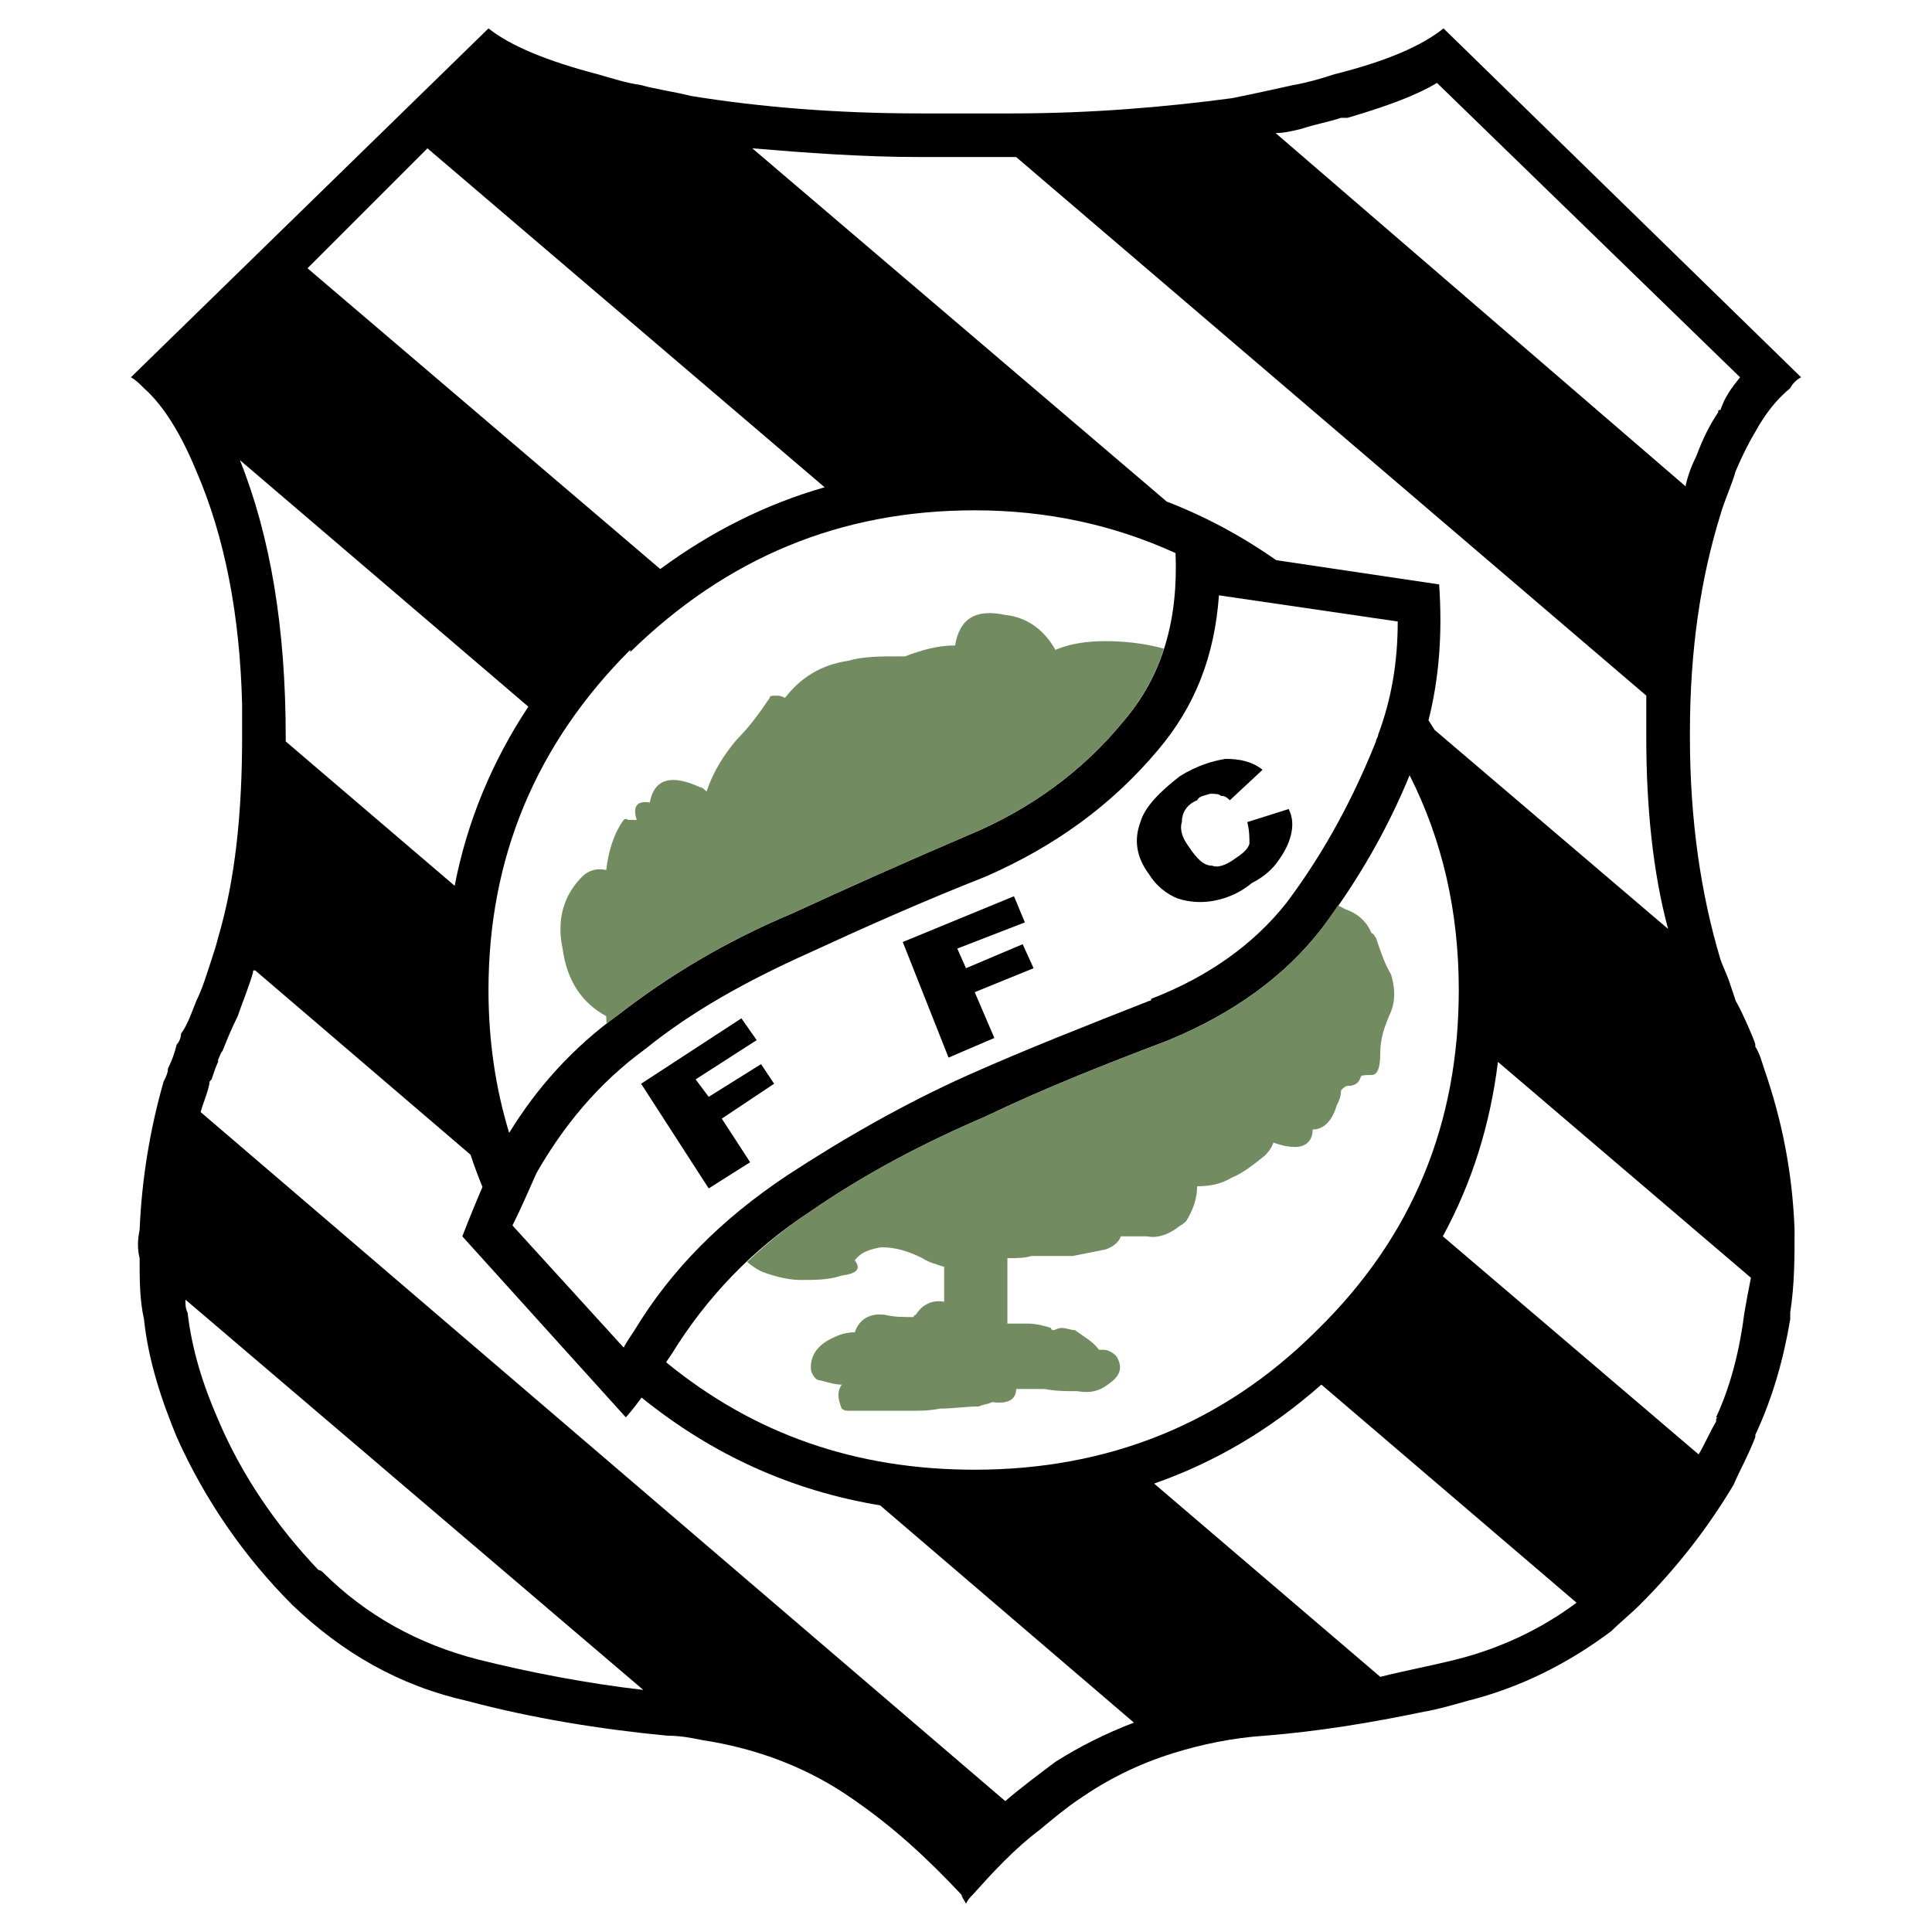 <?xml version="1.0" encoding="iso-8859-1"?><!-- Generator: Adobe Illustrator 16.0.0, SVG Export Plug-In . SVG Version: 6.00 Build 0) --><!DOCTYPE svg PUBLIC "-//W3C//DTD SVG 1.1//EN" "http://www.w3.org/Graphics/SVG/1.1/DTD/svg11.dtd"><svg version="1.1" id="Layer_1" xmlns="http://www.w3.org/2000/svg" xmlns:xlink="http://www.w3.org/1999/xlink" x="0px" y="0px" width="192.756px" height="192.756px" viewBox="0 0 192.756 192.756" style="enable-background:new 0 0 192.756 192.756;" xml:space="preserve"><g><polygon style="fill-rule:evenodd;clip-rule:evenodd;fill:#FFFFFF;" points="0,0 192.756,0 192.756,192.756 0,192.756 0,0	"/><path style="fill-rule:evenodd;clip-rule:evenodd;" d="M171.648,51.346c0.436-1.521,1.088-2.827,1.523-4.351	c0.65-1.521,1.303-2.828,1.955-3.916c1.088-1.957,2.176-3.263,3.482-4.351c0.217-0.436,0.652-0.869,1.088-1.088L144.02,2.834	c-2.176,1.74-5.654,3.264-10.877,4.57c-1.305,0.433-2.828,0.869-4.135,1.087c-1.957,0.433-3.914,0.869-6.09,1.304	c-6.527,0.871-13.922,1.521-21.971,1.521c0,0,0,0-0.219,0c-0.869,0-1.74,0-2.393,0h-3.699c-0.652,0-1.088,0-1.74,0	c-0.217,0-0.652,0-1.087,0c-8.485,0-16.099-0.65-22.842-1.738c-1.74-0.438-3.479-0.655-5.003-1.088	c-1.523-0.219-2.828-0.654-4.351-1.087c-5.003-1.307-8.702-2.83-10.877-4.57L13.059,37.642c0.435,0.219,0.871,0.652,1.306,1.088	c1.957,1.74,3.697,4.57,5.22,8.266c2.828,6.526,4.351,14.357,4.57,23.277c0,1.088,0,2.176,0,3.263	c0,7.396-0.654,14.14-2.394,20.014c-0.217,0.871-0.436,1.521-0.652,2.176c-0.436,1.305-0.871,2.827-1.523,4.133	c-0.436,1.088-0.869,2.393-1.523,3.264c0,0.434-0.217,0.869-0.433,1.088c-0.219,0.869-0.436,1.521-0.871,2.393	c0,0.434-0.217,0.871-0.436,1.305c-1.305,4.566-2.176,9.572-2.393,14.795c-0.219,1.086-0.219,1.955,0,2.824	c0,2.176,0,4.135,0.436,6.094c0.434,4.133,1.74,8.047,3.264,11.748c2.827,6.307,6.743,11.965,11.529,16.748	c5.003,4.787,10.658,8.051,17.403,9.574c6.526,1.738,13.269,2.826,20.014,3.479c1.304,0,2.392,0.217,3.48,0.436	c5.655,0.869,10.66,2.828,15.011,5.875c4.132,2.828,7.614,6.09,10.877,9.572c0,0.217,0.217,0.434,0.433,0.869	c0.219-0.436,0.436-0.652,0.655-0.869c1.957-2.176,4.133-4.57,6.742-6.525c1.305-1.088,2.611-2.176,3.916-3.047	c2.828-1.959,5.875-3.48,9.354-4.568c2.83-0.871,5.875-1.525,9.139-1.742c5.438-0.434,10.66-1.305,15.879-2.391	c1.307-0.217,2.83-0.656,4.352-1.088c5.221-1.305,10.008-3.699,14.357-6.963c0.869-0.869,1.957-1.74,2.828-2.611	c3.699-3.695,6.744-7.613,9.354-11.965c0.654-1.52,1.523-3.047,2.176-4.783c0,0,0,0,0-0.219c1.74-3.699,2.828-7.615,3.482-11.529	c0-0.217,0-0.436,0-0.654c0.434-2.826,0.434-5.439,0.434-8.264c-0.217-5.877-1.305-11.098-3.045-16.1	c-0.219-0.654-0.436-1.523-0.871-2.176c0,0,0,0,0-0.217c0-0.219-1.305-3.264-1.955-4.352c-0.221-0.654-0.436-1.307-0.654-1.957	c-0.217-0.656-0.652-1.524-0.869-2.176c-1.959-6.526-3.047-13.923-3.047-22.19c0-0.219,0-0.219,0-0.435	C168.602,64.834,169.689,57.656,171.648,51.346L171.648,51.346z"/><path style="fill-rule:evenodd;clip-rule:evenodd;fill:#FFFFFF;" d="M168.166,48.519c0.219-1.088,0.654-2.176,1.088-3.045	c0.654-1.742,1.307-3.046,2.176-4.351c0-0.219,0-0.219,0.219-0.219c0.436-1.307,1.088-2.175,1.957-3.263L143.367,8.273	c-2.176,1.307-5.223,2.394-8.92,3.482c-0.217,0-0.434,0-0.652,0c-1.305,0.434-2.611,0.65-3.916,1.088	c-0.871,0.217-1.74,0.433-2.611,0.433L168.166,48.519L168.166,48.519z"/><path style="fill-rule:evenodd;clip-rule:evenodd;fill:#FFFFFF;" d="M18.497,129.662c0,0.436,0,0.871,0.219,1.305	c0.433,3.701,1.521,7.18,3.044,10.66c2.394,5.654,5.874,10.66,10.008,15.012c0.217,0,0.434,0.217,0.434,0.217	c4.351,4.35,9.573,7.18,15.447,8.701c5.22,1.305,10.877,2.393,16.533,3.047L18.497,129.662L18.497,129.662z"/><path style="fill-rule:evenodd;clip-rule:evenodd;fill:#FFFFFF;" d="M23.936,45.908c3.046,7.614,4.57,16.751,4.57,27.628	c0,0,0,0.219,0,0.436l16.855,14.404c1.249-6.435,3.728-12.392,7.351-17.872L23.936,45.908L23.936,45.908z"/><path style="fill-rule:evenodd;clip-rule:evenodd;fill:#FFFFFF;" d="M137.709,167.299c2.611-0.654,5.006-1.088,7.615-1.742	c4.35-1.088,8.484-3.047,11.965-5.654l-25.457-21.762c-5.062,4.475-10.627,7.756-16.686,9.877L137.709,167.299L137.709,167.299z"/><path style="fill-rule:evenodd;clip-rule:evenodd;fill:#FFFFFF;" d="M42.646,14.799L30.681,26.765l35.191,30.007	c5.057-3.718,10.506-6.471,16.401-8.155L42.646,14.799L42.646,14.799z"/><path style="fill-rule:evenodd;clip-rule:evenodd;fill:#FFFFFF;" d="M174.691,127.486l-25.242-21.541	c-0.773,6.264-2.586,12.053-5.498,17.4l25.521,21.76c0.652-1.086,1.088-2.174,1.74-3.262c0-0.217,0-0.434,0.217-0.434h-0.217	c1.523-3.264,2.393-6.963,2.826-10.443C174.258,129.662,174.475,128.574,174.691,127.486L174.691,127.486z"/><path style="fill-rule:evenodd;clip-rule:evenodd;fill:#FFFFFF;" d="M142.521,71.864c0.197,0.321,0.416,0.633,0.605,0.956	l23.299,19.859c-1.523-5.655-2.176-12.182-2.176-19.144c0-1.523,0-2.828,0-4.132l-62.869-53.736c-0.217,0-0.217,0-0.434,0	c0,0,0,0-0.219,0c-0.869,0-1.74,0-2.393,0h-3.699c-0.652,0-1.088,0-1.74,0c-0.217,0-0.652,0-1.087,0	c-5.875,0-11.53-0.433-16.751-0.869l41.348,35.245c3.848,1.483,7.488,3.442,10.93,5.847l16.248,2.417	C143.922,63.186,143.586,67.667,142.521,71.864L142.521,71.864z"/><path style="fill-rule:evenodd;clip-rule:evenodd;fill:#FFFFFF;" d="M46.125,123.352c0.65-1.684,1.315-3.305,2.011-4.93	c-0.431-1.057-0.834-2.125-1.191-3.215L25.458,96.814c-0.216,0-0.216,0-0.216,0.217c-0.436,1.521-1.088,3.045-1.523,4.35	c-0.652,1.305-1.088,2.393-1.523,3.48c-0.217,0.219-0.217,0.438-0.436,0.871c0,0,0,0,0,0.217c-0.217,0.438-0.436,1.088-0.652,1.742	c-0.217,0.217-0.217,0.217-0.217,0.434c-0.219,1.088-0.654,1.959-0.871,2.83l80.275,68.742c1.52-1.305,3.262-2.609,5.002-3.916	c2.393-1.523,5.004-2.828,7.832-3.916l-25.32-21.676c-8.802-1.455-16.713-5.025-23.798-10.752c-0.495,0.674-1.005,1.338-1.57,1.973	L46.125,123.352L46.125,123.352z"/><path style="fill-rule:evenodd;clip-rule:evenodd;fill:#FFFFFF;" d="M61.789,101.164c4.787-3.699,10.442-7.18,17.185-10.005	c5.658-2.613,11.532-5.222,17.622-7.833c6.307-2.611,11.53-6.526,15.446-11.312c3.975-4.6,5.514-10.219,5.242-16.83	c-6.123-2.802-12.811-4.27-20.035-4.27c-13.488,0-24.801,4.784-34.372,14.14v-0.219c-9.354,9.354-14.141,20.667-14.141,33.937	c0,5.035,0.697,9.783,2.063,14.256C53.508,108.609,57.075,104.559,61.789,101.164L61.789,101.164z"/><path style="fill-rule:evenodd;clip-rule:evenodd;fill:#FFFFFF;" d="M131.838,92.68c-3.699,4.785-8.92,8.484-15.229,11.094	c-6.309,2.395-12.4,4.789-18.273,7.613c-6.091,2.613-11.965,5.658-17.621,9.574c-5.657,3.697-10.225,8.484-13.707,14.139	c-0.189,0.271-0.367,0.541-0.552,0.811c8.784,7.193,18.947,10.723,30.792,10.723c13.27,0,24.801-4.57,34.154-13.924	c9.57-9.357,14.141-20.668,14.141-33.938c0-7.83-1.637-14.957-4.906-21.424C138.486,82.599,135.535,87.814,131.838,92.68	L131.838,92.68z"/><path style="fill-rule:evenodd;clip-rule:evenodd;fill:#FFFFFF;" d="M115.521,74.843c-4.568,5.438-10.225,9.571-17.186,12.615	c-6.091,2.395-11.965,5.005-17.621,7.614c-6.31,2.831-11.748,5.875-16.315,9.573c-4.787,3.48-8.269,7.83-10.877,12.4	c-0.871,1.957-1.523,3.482-2.394,5.221l11.096,12.182c0.217-0.436,0.652-1.086,1.088-1.738c3.696-6.094,8.702-11.094,15.228-15.445	c5.656-3.701,11.747-7.18,18.056-10.008c5.875-2.611,11.965-5.004,18.057-7.396c0,0,0.217,0,0.217-0.217	c5.656-2.178,10.225-5.439,13.486-9.572c3.916-5.222,6.746-10.66,8.922-16.098c0-0.217,0.217-0.436,0.217-0.655	c1.303-3.48,1.957-7.176,1.957-11.311l-17.838-2.611C121.178,65.487,119.219,70.492,115.521,74.843L115.521,74.843z"/><path style="fill-rule:evenodd;clip-rule:evenodd;" d="M114.652,87.241c-1.305-1.74-1.523-3.48-0.873-5.222	c0.436-1.521,1.959-3.044,3.918-4.567c1.74-1.087,3.264-1.521,4.568-1.74c1.305,0,2.611,0.219,3.699,1.088l-3.264,3.044	c-0.436-0.434-0.652-0.434-0.871-0.434c-0.217-0.216-0.652-0.216-1.088-0.216c-0.652,0.216-1.088,0.216-1.305,0.65	c-1.088,0.438-1.523,1.307-1.523,2.175c-0.217,0.654,0,1.525,0.652,2.395c0.871,1.306,1.523,1.957,2.395,1.957	c0.434,0.219,1.305,0,2.176-0.65c0.652-0.438,1.305-0.871,1.521-1.525c0-0.65,0-1.305-0.217-2.176l4.133-1.304	c0.434,0.871,0.434,1.742,0.217,2.611s-0.652,1.74-1.305,2.611c-0.436,0.652-1.305,1.521-2.609,2.175	c-1.307,1.088-2.611,1.521-3.699,1.74c-1.088,0.218-2.393,0.218-3.699-0.219C116.391,89.2,115.303,88.329,114.652,87.241	L114.652,87.241z"/><polygon style="fill-rule:evenodd;clip-rule:evenodd;" points="69.403,107.691 70.707,109.432 75.929,106.168 77.233,108.125	72.014,111.605 74.841,115.957 70.707,118.568 63.964,108.125 73.97,101.598 75.494,103.773 69.403,107.691	"/><polygon style="fill-rule:evenodd;clip-rule:evenodd;" points="99.207,103.557 94.637,105.516 90.069,93.984 101.164,89.417	102.25,92.027 95.508,94.638 96.376,96.598 102.033,94.203 103.121,96.598 97.248,98.988 99.207,103.557	"/><path style="fill-rule:evenodd;clip-rule:evenodd;fill:#738B60;" d="M78.973,91.159c5.658-2.613,11.532-5.222,17.622-7.833	c6.307-2.611,11.53-6.526,15.446-11.312c1.9-2.201,3.225-4.64,4.084-7.3c-2.012-0.546-4.012-0.748-5.824-0.748	c-1.74,0-3.48,0.217-5.004,0.869c-1.088-1.957-2.826-3.263-5.002-3.482c-3.047-0.65-4.57,0.438-5.006,3.046	c-1.74,0-3.263,0.436-5.003,1.088c-0.217,0-0.436,0-0.869,0c-1.523,0-3.263,0-4.786,0.436c-2.828,0.436-4.787,1.74-6.31,3.698	c-0.436-0.216-0.652-0.216-0.869-0.216c-0.436,0-0.655,0-0.655,0.216c-0.869,1.305-1.957,2.828-3.263,4.135	c-1.304,1.521-2.392,3.263-3.044,5.22c-0.219-0.219-0.436-0.436-0.652-0.436c-2.83-1.305-4.57-0.871-5.005,1.523	c-1.305-0.219-1.74,0.436-1.305,1.74c-0.217,0-0.436,0-0.871,0c-0.217-0.217-0.434,0-0.434,0c-1.087,1.523-1.523,3.263-1.742,5.005	c-0.869-0.219-1.739,0-2.392,0.649c-1.74,1.742-2.611,4.134-1.959,7.181c0.436,3.264,1.959,5.438,4.351,6.743	c0,0.26,0.023,0.506,0.034,0.76c0.419-0.33,0.833-0.66,1.272-0.977C66.575,97.465,72.23,93.984,78.973,91.159L78.973,91.159z"/><path style="fill-rule:evenodd;clip-rule:evenodd;fill:#738B60;" d="M116.609,103.773c-6.309,2.395-12.4,4.789-18.273,7.613	c-6.091,2.613-11.965,5.658-17.621,9.574c-2.246,1.467-4.271,3.152-6.171,4.949c0.414,0.348,0.858,0.66,1.385,0.924	c1.088,0.436,2.61,0.869,3.915,0.869c1.523,0,2.828,0,4.134-0.434c1.521-0.217,1.957-0.654,1.304-1.523	c0.652-0.869,1.523-1.088,2.611-1.307c1.523,0,2.827,0.438,4.132,1.088c0.654,0.438,1.523,0.654,2.175,0.871	c0,0.217,0,0.217,0,0.436c0,0.869,0,1.957,0,3.045c-1.087-0.217-2.175,0.219-2.828,1.307c-0.217,0-0.217,0.219-0.217,0.219	c-1.087,0-1.958,0-2.827-0.219c-1.523-0.219-2.611,0.436-3.047,1.74c-0.871,0-1.523,0.215-2.392,0.654	c-1.306,0.648-2.175,1.736-1.958,3.262c0.217,0.434,0.436,0.869,0.871,0.869c0.869,0.219,1.521,0.436,2.175,0.436	c-0.436,0.652-0.436,1.305,0,2.393c0,0,0.217,0.217,0.652,0.217c0.869,0,1.957,0,2.828,0c1.087,0,2.175,0,3.263,0	c1.088,0,1.959,0,3.047-0.217c1.304,0,2.608-0.217,3.916-0.217c0.436-0.217,0.869-0.217,1.305-0.436	c1.521,0.219,2.393-0.219,2.393-1.307c1.09,0,1.957,0,2.828,0c1.088,0.219,2.176,0.219,3.264,0.219	c1.305,0.219,2.176,0,3.045-0.652c1.307-0.871,1.523-1.742,0.871-2.83c-0.436-0.434-0.871-0.648-1.305-0.648	c-0.219,0-0.436,0-0.436,0c-0.652-0.873-1.523-1.307-2.395-1.959c-0.434,0-0.869-0.217-1.305-0.217s-0.652,0.217-0.871,0.217	c0,0-0.217,0-0.217-0.217c-0.652-0.219-1.523-0.438-2.391-0.438c-0.656,0-1.307,0-1.961,0c0-0.434,0-1.088,0-1.738	c0-1.525,0-2.83,0-4.135c0-0.217,0-0.436,0-0.654c0.871,0,1.74,0,2.393-0.217c1.523,0,2.83,0,4.135,0	c1.088-0.217,2.176-0.434,3.264-0.652c0.652-0.219,1.305-0.652,1.523-1.307c0.867,0,1.523,0,2.609,0	c1.088,0.219,2.176-0.217,3.045-0.869c0.219-0.217,0.436-0.217,0.871-0.65c0.652-1.088,1.088-2.176,1.088-3.48	c1.305,0,2.393-0.219,3.48-0.871c1.088-0.436,2.176-1.305,3.264-2.176c0.219-0.217,0.65-0.654,0.869-1.305	c0.652,0.217,1.305,0.434,2.176,0.434c1.088,0,1.74-0.652,1.74-1.74c1.088,0,1.959-0.867,2.393-2.395	c0.219-0.432,0.436-0.867,0.436-1.52c0.219-0.217,0.436-0.436,0.652-0.436c0.654,0,1.088-0.219,1.307-0.869	c0-0.219,0.436-0.219,1.088-0.219s0.867-0.869,0.867-2.176c0-1.523,0.436-2.611,0.871-3.699c0.652-1.305,0.652-2.609,0.217-4.135	c-0.652-1.087-1.088-2.391-1.52-3.696c-0.219-0.216-0.219-0.435-0.436-0.435c-0.436-1.088-1.307-1.957-2.611-2.395	c-0.256-0.127-0.498-0.257-0.736-0.387c-0.547,0.783-1.074,1.577-1.656,2.346C128.139,97.465,122.918,101.164,116.609,103.773	L116.609,103.773z"/></g></svg>